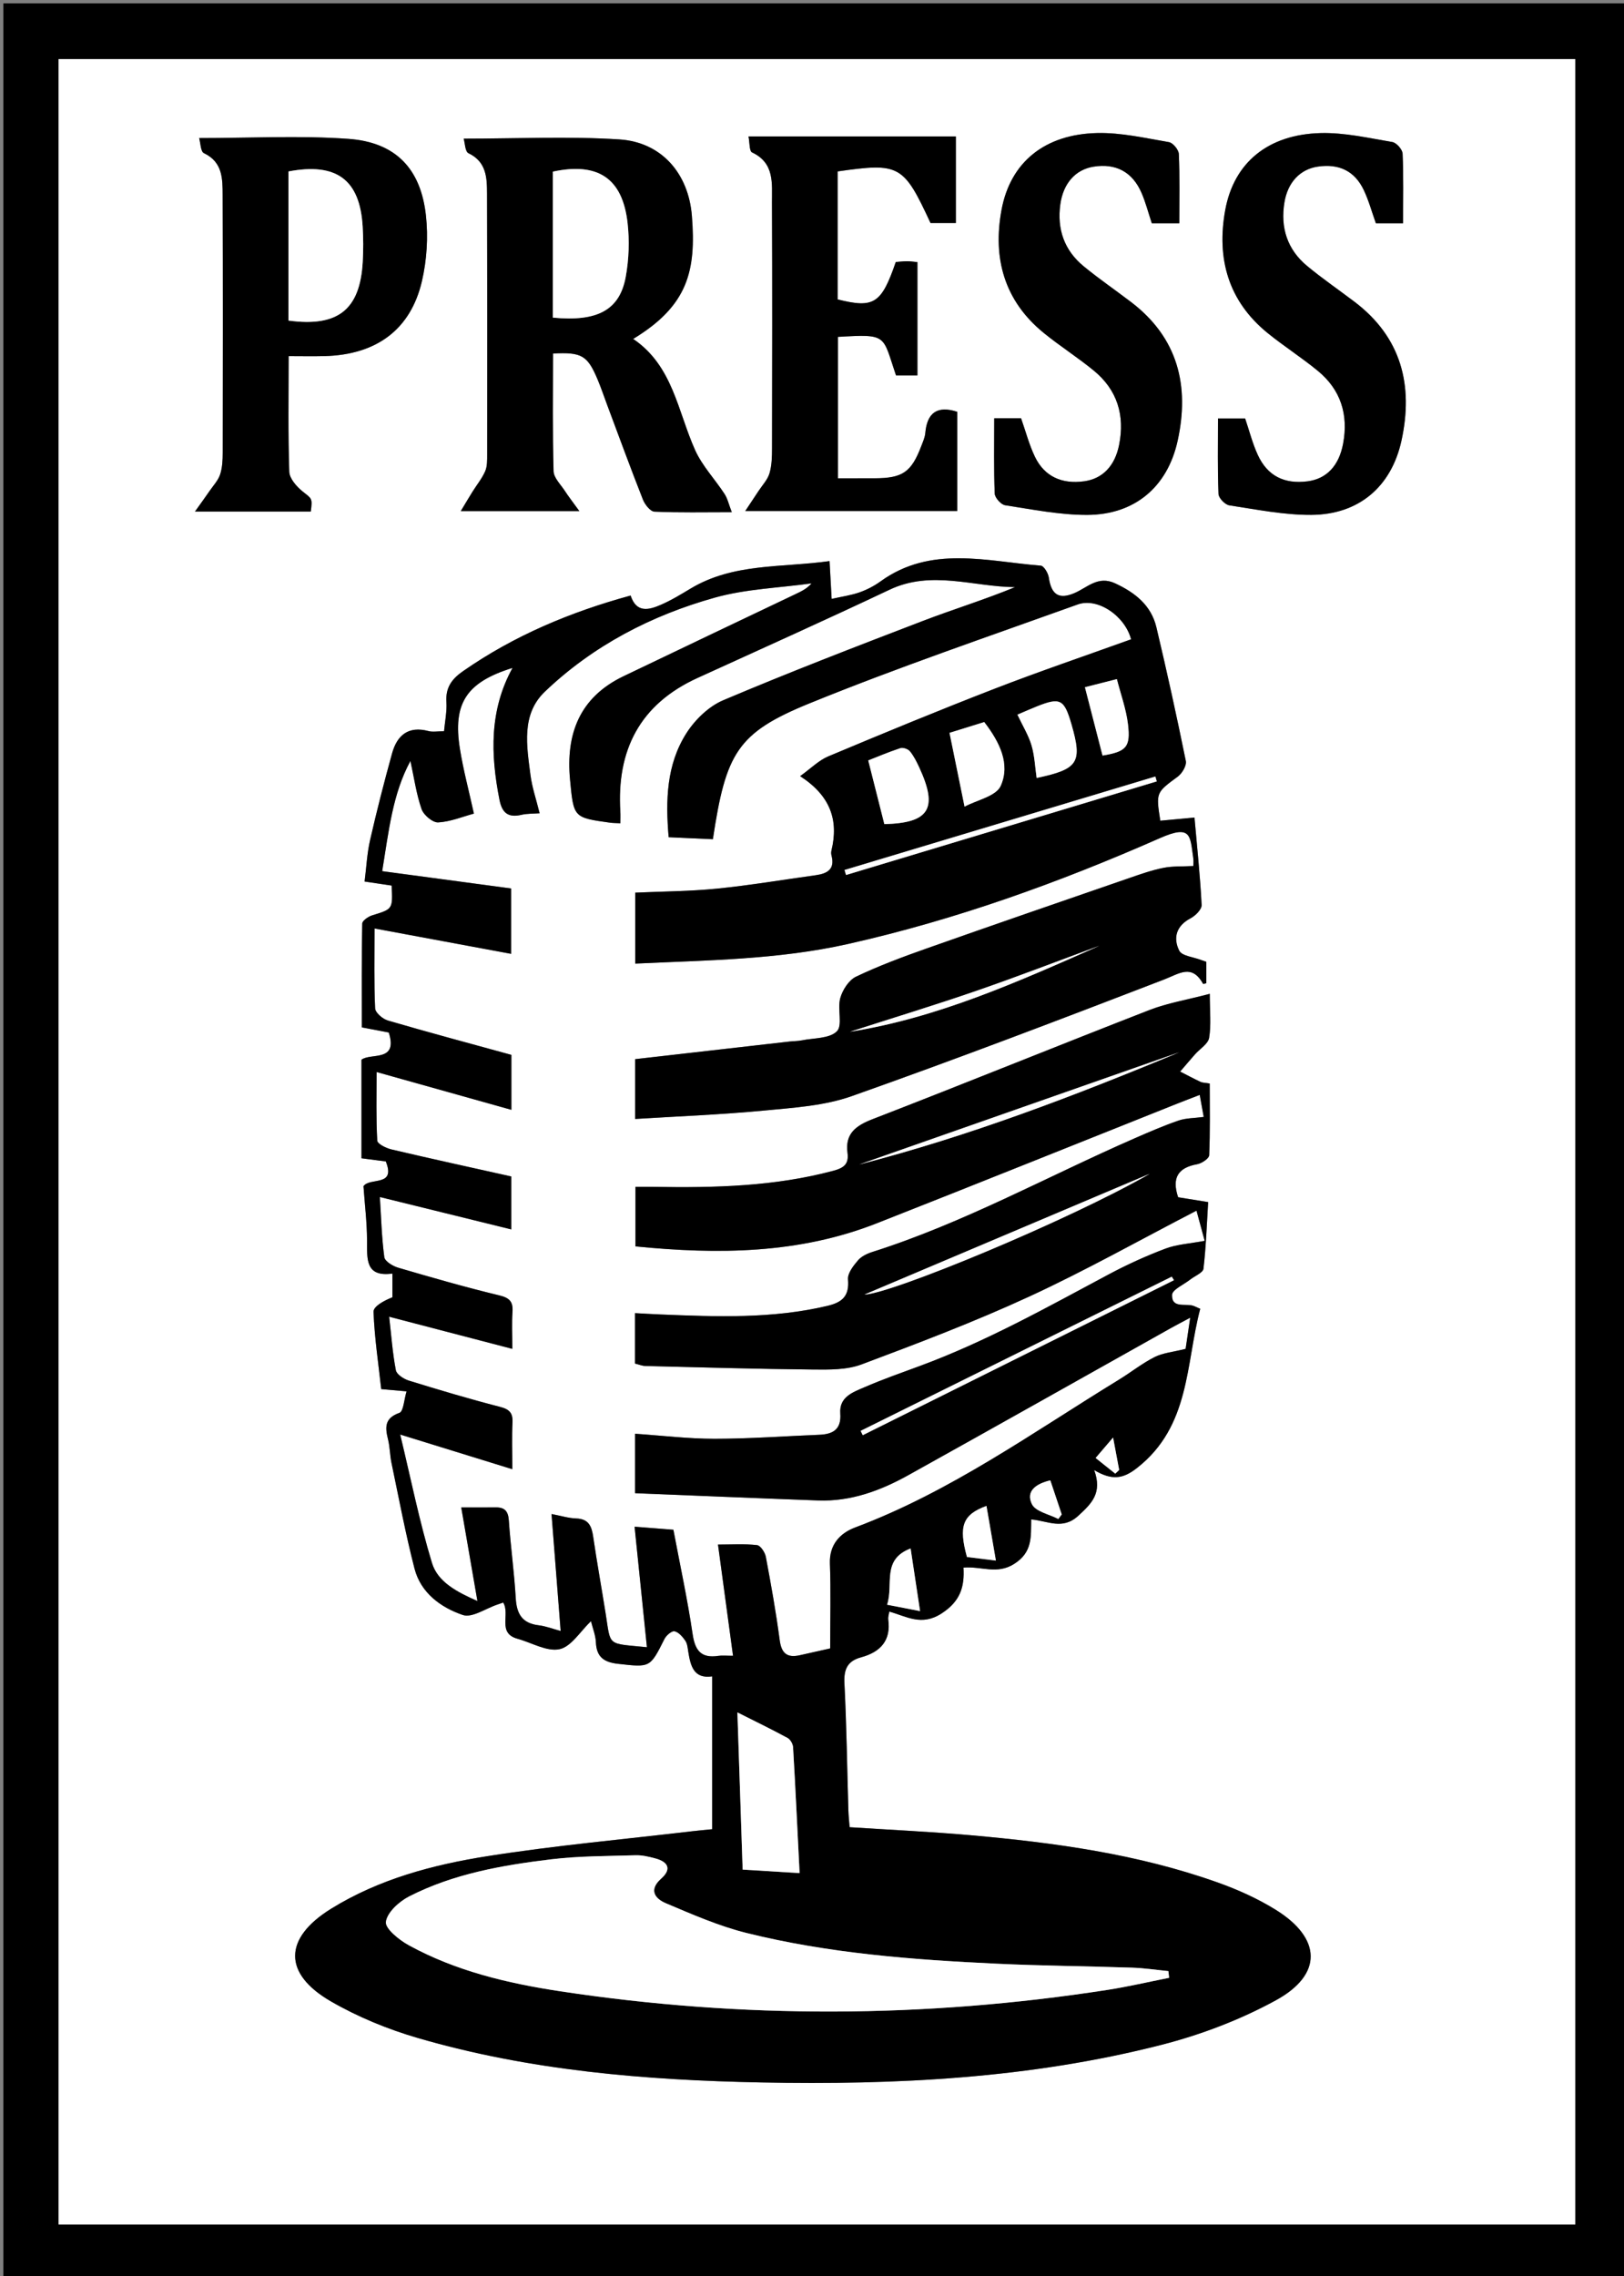 <?xml version="1.0" encoding="utf-8"?>
<!-- Generator: Adobe Illustrator 16.0.3, SVG Export Plug-In . SVG Version: 6.00 Build 0)  -->
<!DOCTYPE svg PUBLIC "-//W3C//DTD SVG 1.1//EN" "http://www.w3.org/Graphics/SVG/1.1/DTD/svg11.dtd">
<svg version="1.1" id="PRESS_final_xA0_Image_1_" xmlns="http://www.w3.org/2000/svg" xmlns:xlink="http://www.w3.org/1999/xlink"
	 x="0px" y="0px" width="479px" height="671px" viewBox="0 0 479 671" enable-background="new 0 0 479 671" xml:space="preserve">
<rect x="0" y="0" width="479" height="671" fill="#808080" stroke="none"/>
<g>
	<g>
		<path fill-rule="evenodd" clip-rule="evenodd" d="M480,672c-159.667,0-319.333,0-479,0C1,448.333,1,224.667,1,1
			c159.667,0,319.333,0,479,0C480,224.667,480,448.333,480,672z M464.629,655.778c0-213.128,0-425.821,0-638.36
			c-149.396,0-298.429,0-447.347,0c0,212.991,0,425.566,0,638.36C166.473,655.778,315.389,655.778,464.629,655.778z"/>
		<path fill-rule="evenodd" clip-rule="evenodd" fill="#FFFFFF" d="M464.629,655.778c-149.24,0-298.156,0-447.347,0
			c0-212.794,0-425.369,0-638.36c148.917,0,297.95,0,447.347,0C464.629,229.957,464.629,442.65,464.629,655.778z M140.816,472.002
			c-5.968-2.644-11.68-5.561-13.404-11.23c-3.723-12.252-6.238-24.871-9.374-37.865c11.759,3.634,22.103,6.831,33.068,10.219
			c0-5.427-0.156-9.584,0.053-13.723c0.145-2.874-0.893-3.938-3.722-4.664c-9.018-2.317-17.951-4.984-26.85-7.731
			c-1.5-0.463-3.595-1.817-3.832-3.062c-0.982-5.154-1.357-10.425-1.968-15.767c12.284,3.203,23.968,6.251,36.319,9.472
			c0-4.25-0.177-7.566,0.052-10.855c0.213-3.053-0.828-4.173-3.938-4.921c-10.009-2.408-19.916-5.263-29.799-8.158
			c-1.581-0.463-3.904-1.881-4.067-3.102c-0.777-5.79-0.926-11.664-1.312-17.726c13.302,3.275,25.863,6.368,38.773,9.547
			c0-5.771,0-10.857,0-15.605c-12.018-2.685-23.698-5.229-35.333-7.966c-1.583-0.372-4.155-1.635-4.208-2.599
			c-0.37-6.684-0.195-13.397-0.195-20.228c13.483,3.779,26.474,7.42,39.76,11.144c0-6.353,0-11.632,0-16.196
			c-12.446-3.421-24.483-6.638-36.438-10.133c-1.528-0.446-3.695-2.297-3.755-3.581c-0.354-7.613-0.175-15.253-0.175-23.553
			c14.162,2.63,27.134,5.039,40.287,7.481c0-6.867,0-13.096,0-19.272c-12.783-1.715-25.223-3.384-38.027-5.101
			c1.938-11.788,3.037-22.73,8.327-32.492c1.073,4.923,1.733,9.711,3.284,14.19c0.604,1.747,3.276,4.013,4.892,3.926
			c3.666-0.197,7.261-1.708,10.548-2.594c-1.479-6.732-3.122-12.843-4.123-19.058c-2.177-13.51,1.955-19.687,15.516-23.893
			c-6.858,12.436-6.495,25.51-3.853,38.873c0.776,3.928,2.609,5.345,6.504,4.433c1.662-0.389,3.433-0.307,5.341-0.453
			c-1.021-4.147-2.234-7.643-2.696-11.234c-1.108-8.614-2.793-17.908,4.248-24.627c14.204-13.554,31.381-22.48,50.153-27.723
			c9.177-2.563,18.986-2.865,28.509-4.191c-1.389,1.579-3.007,2.342-4.621,3.111c-16.963,8.088-33.943,16.141-50.883,24.277
			c-12.896,6.194-17.028,16.944-15.736,30.526c1.059,11.128,0.992,11.14,11.772,12.63c0.912,0.126,1.843,0.111,3.072,0.179
			c0-1.383,0.053-2.362-0.008-3.335c-1.143-18.19,5.73-31.738,22.739-39.496c18.913-8.627,37.881-17.139,56.669-26.028
			c12.376-5.856,24.638-0.854,37.006-0.754c-9.034,3.72-18.242,6.537-27.212,9.974c-19.717,7.554-39.43,15.144-58.866,23.375
			c-4.287,1.815-8.349,5.771-10.89,9.771c-5.838,9.193-6.138,19.711-5.198,30.607c4.623,0.209,8.861,0.401,13.042,0.591
			c3.836-25.39,7.131-31.357,28.526-40.069c26.008-10.591,52.646-19.646,79.089-29.146c5.912-2.124,13.951,3.425,15.733,10.277
			c-13.439,4.842-26.987,9.437-40.315,14.596c-16.438,6.362-32.734,13.097-48.99,19.913c-2.83,1.187-5.156,3.574-8.308,5.832
			c8.972,5.804,11.394,13.001,9.24,21.912c-0.113,0.472-0.111,1.023,0.014,1.491c1.082,4.061-1.254,5.332-4.647,5.801
			c-9.705,1.34-19.379,2.981-29.121,3.955c-8.032,0.803-16.142,0.823-24.12,1.186c0,7.173,0,13.767,0,20.919
			c21.219-1.001,42.137-1.16,62.736-5.782c31.79-7.132,62.266-18.113,92-31.206c9.33-4.108,8.901-0.716,9.848,5.844
			c0.138,0.956,0.019,1.949,0.019,2.374c-3.152,0.165-6.063-0.005-8.831,0.545c-3.404,0.677-6.726,1.852-10.021,2.989
			c-19.965,6.888-39.937,13.756-59.851,20.786c-7.04,2.485-14.07,5.106-20.797,8.311c-2.119,1.01-3.963,3.919-4.635,6.321
			c-0.893,3.188,0.773,8.039-1.008,9.79c-2.205,2.171-6.807,1.933-10.389,2.662c-1.135,0.23-2.321,0.199-3.479,0.331
			c-15.173,1.726-30.345,3.459-45.619,5.202c0,5.832,0,11.421,0,17.633c12.885-0.804,25.496-1.282,38.037-2.48
			c8.694-0.83,17.742-1.386,25.857-4.255c30.876-10.918,61.492-22.584,92.058-34.356c4.561-1.757,8.235-4.697,11.549,1.244
			c0.049,0.087,0.575-0.093,0.967-0.164c0-2.106,0-4.211,0-6.321c-0.674-0.232-1.138-0.375-1.589-0.551
			c-2.215-0.867-5.61-1.151-6.402-2.735c-1.846-3.689-0.938-7.303,3.339-9.536c1.436-0.75,3.329-2.641,3.264-3.922
			c-0.431-8.546-1.336-17.067-2.104-25.783c-3.987,0.368-7.054,0.652-10.083,0.932c-1.314-8.382-1.235-8.274,5.162-13.01
			c1.279-0.946,2.642-3.248,2.366-4.601c-2.679-13.176-5.564-26.315-8.675-39.396c-1.545-6.493-6.248-10.221-12.187-12.978
			c-5.043-2.342-8.186,1.251-11.963,2.868c-4.563,1.955-6.839,0.565-7.592-4.587c-0.19-1.298-1.451-3.416-2.353-3.487
			c-16.022-1.271-32.438-6.097-47.307,4.657c-1.869,1.352-4.011,2.457-6.187,3.219c-2.495,0.874-5.17,1.238-8.202,1.922
			c-0.229-4.172-0.4-7.264-0.613-11.146c-14.15,1.979-28.371,0.527-40.991,8.105c-2.852,1.713-5.721,3.463-8.762,4.78
			c-3.518,1.524-7.213,2.519-8.925-2.729c-17.775,4.857-34.411,11.823-49.493,22.338c-3.29,2.294-5.11,4.832-4.844,9.015
			c0.183,2.879-0.439,5.808-0.696,8.651c-1.953,0-3.349,0.281-4.581-0.048c-5.964-1.59-9.276,1.25-10.75,6.584
			c-2.344,8.477-4.532,17.002-6.486,25.575c-0.901,3.953-1.092,8.068-1.616,12.197c3.175,0.472,5.602,0.833,7.974,1.187
			c0.355,6.998,0.332,6.921-5.719,8.779c-1.165,0.357-2.931,1.573-2.948,2.423c-0.206,10.103-0.133,20.21-0.133,30.604
			c2.397,0.456,5.283,1.007,7.962,1.518c2.795,8.818-5.255,5.923-8.051,8.014c0,9.87,0,19.447,0,29.061
			c2.937,0.381,5.195,0.675,7.172,0.932c3.042,7.592-4.682,4.593-6.587,7.297c0.378,5.334,1.024,10.637,1.055,15.944
			c0.032,5.431-0.615,10.919,7.482,9.819c0,2.761,0,4.877,0,6.992c-2.535,0.993-5.631,2.699-5.572,4.288
			c0.285,7.586,1.425,15.141,2.27,22.78c2.422,0.215,4.369,0.387,7.475,0.662c-0.75,2.44-0.892,5.905-2.111,6.339
			c-4.443,1.577-4.227,4.301-3.349,7.846c0.557,2.247,0.536,4.632,1.013,6.905c2.182,10.406,4.135,20.875,6.792,31.16
			c1.855,7.182,7.769,11.476,14.245,13.677c2.736,0.93,6.763-1.933,10.202-3.074c0.599-0.198,1.192-0.41,1.708-0.588
			c2.139,3.442-1.844,9,4.23,10.674c4.171,1.148,8.655,3.866,12.399,3.068c3.444-0.734,6.086-5.229,9.266-8.243
			c0.512,2.093,1.364,4.145,1.453,6.229c0.186,4.359,2.401,5.875,6.535,6.335c9.484,1.057,9.413,1.2,13.683-7.322
			c0.529-1.056,2.144-2.447,2.959-2.276c1.224,0.257,2.394,1.617,3.191,2.779c0.616,0.899,0.703,2.203,0.89,3.349
			c0.672,4.134,1.621,7.963,7.043,7.168c0,15.131,0,29.905,0,45.058c-2.262,0.228-4.055,0.382-5.84,0.593
			c-20.159,2.384-40.408,4.195-60.445,7.35c-16.109,2.536-31.983,6.76-46.103,15.493c-14.044,8.687-14.277,19.111-0.063,27.326
			c7.976,4.61,16.779,8.215,25.64,10.794c33.032,9.617,67.06,12.43,101.274,13.101c39.752,0.779,79.352-1.188,118.049-11.089
			c11.637-2.978,23.234-7.383,33.752-13.139c13.88-7.596,13.487-18.282-0.065-26.682c-5.326-3.301-11.19-5.938-17.106-8.045
			c-23.553-8.387-48.129-11.742-72.882-13.928c-11.752-1.038-23.548-1.576-35.68-2.364c-0.129-1.688-0.319-3.316-0.367-4.948
			c-0.37-12.493-0.533-24.996-1.163-37.477c-0.209-4.148,0.879-6.574,4.952-7.677c5.632-1.525,8.843-4.906,7.968-11.167
			c-0.088-0.628,0.162-1.304,0.305-2.298c5.122,1.418,9.521,4.392,15.459,0.531c5.532-3.596,6.767-7.865,6.432-13.494
			c5.339-0.47,9.869,2.156,15.001-1.125c5.407-3.456,4.867-7.987,4.972-13.084c4.888,0.425,9.243,3.199,13.874-1.06
			c3.935-3.618,7.17-6.693,4.708-13.479c5.295,3.122,8.521,2.581,12.617-0.62c15.748-12.31,14.342-30.641,18.655-46.934
			c-1.221-0.539-1.516-0.676-1.815-0.801c-2.327-0.97-6.623,0.905-6.493-3.296c0.049-1.565,3.475-3.033,5.37-4.533
			c1.347-1.064,3.751-1.986,3.892-3.184c0.768-6.521,0.98-13.109,1.382-19.641c-3.542-0.571-6.291-1.015-8.852-1.427
			c-1.924-5.715-0.039-8.721,5.601-9.736c1.354-0.244,3.513-1.68,3.554-2.643c0.305-7.064,0.164-14.147,0.164-21.155
			c-1.422-0.238-2.139-0.21-2.713-0.481c-2.029-0.957-4.011-2.018-6.011-3.038c1.461-1.696,2.905-3.405,4.386-5.084
			c1.431-1.622,3.851-3.053,4.153-4.852c0.645-3.824,0.197-7.833,0.197-12.985c-6.852,1.802-12.533,2.73-17.782,4.771
			c-27.265,10.606-54.372,21.62-81.657,32.174c-4.997,1.933-8.163,4.284-7.411,9.944c0.447,3.365-1.143,4.463-4.208,5.282
			c-17.271,4.617-34.883,5.033-52.575,4.748c-1.922-0.031-3.845-0.004-5.758-0.004c0,6.195,0,11.754,0,17.544
			c24.411,2.425,48.229,2.21,71.147-6.803c29.563-11.626,59.031-23.488,88.543-35.244c2.097-0.835,4.209-1.634,6.736-2.612
			c0.494,2.725,0.894,4.93,1.177,6.49c-2.832,0.38-5.274,0.331-7.442,1.078c-4.397,1.514-8.684,3.374-12.951,5.238
			c-25.744,11.247-50.421,24.959-77.346,33.494c-1.547,0.491-3.247,1.306-4.256,2.495c-1.353,1.595-3.072,3.786-2.92,5.575
			c0.412,4.837-1.564,6.752-6.039,7.813c-16.282,3.864-32.75,3.213-49.239,2.546c-2.435-0.099-4.867-0.253-7.544-0.395
			c0,5.252,0,10.009,0,14.868c1.153,0.279,2.106,0.69,3.069,0.715c16.48,0.403,32.961,0.887,49.445,1.047
			c4.783,0.046,9.944,0.12,14.298-1.511c16.658-6.242,33.336-12.569,49.477-20.014c16.598-7.655,32.576-16.651,49.318-25.315
			c0.937,3.455,1.771,6.533,2.412,8.898c-4.406,0.83-8.19,1.022-11.566,2.296c-5.743,2.167-11.379,4.734-16.797,7.628
			c-18.197,9.718-36.205,19.802-55.64,26.965c-5.462,2.014-10.969,3.94-16.306,6.253c-3.4,1.474-7.531,2.837-7.165,7.755
			c0.349,4.678-2.138,6.113-6.177,6.276c-10.304,0.417-20.606,1.176-30.909,1.182c-7.749,0.005-15.499-0.945-23.443-1.483
			c0,5.613,0,10.874,0,17.525c18.119,0.725,36.052,1.487,53.989,2.143c9.623,0.353,18.357-2.872,26.578-7.441
			c25.897-14.396,51.709-28.945,77.557-43.429c1.562-0.875,3.155-1.691,5.614-3.006c-0.599,4.05-1.063,7.191-1.356,9.182
			c-3.774,0.949-6.714,1.187-9.15,2.419c-3.693,1.867-6.986,4.508-10.536,6.68c-25.353,15.518-49.595,32.988-77.759,43.546
			c-4.361,1.634-7.682,4.955-7.471,10.643c0.301,8.074,0.076,16.168,0.076,25.026c-2.256,0.506-5.616,1.271-8.979,2.013
			c-3.671,0.811-5.383-0.505-5.901-4.418c-1.093-8.247-2.559-16.449-4.102-24.626c-0.248-1.313-1.584-3.315-2.594-3.428
			c-3.701-0.414-7.476-0.164-11.51-0.164c1.499,11.089,2.955,21.857,4.434,32.791c-2.016,0-3.195-0.146-4.326,0.024
			c-5.036,0.757-6.871-1.502-7.594-6.424c-1.496-10.178-3.688-20.254-5.668-30.759c-3.862-0.303-7.525-0.589-11.447-0.896
			c1.267,12.368,2.448,23.904,3.638,35.529c-11.891-1.196-10.616-0.092-12.161-9.85c-1.197-7.563-2.576-15.099-3.679-22.674
			c-0.455-3.126-1.312-5.314-5.022-5.434c-2.224-0.071-4.427-0.771-7.271-1.309c0.926,11.867,1.8,23.058,2.691,34.478
			c-2.326-0.619-4.373-1.424-6.486-1.676c-4.857-0.578-6.495-3.353-6.762-7.988c-0.44-7.645-1.52-15.25-2.037-22.892
			c-0.187-2.77-1.207-3.912-3.876-3.877c-3.298,0.043-6.597,0.01-10.163,0.01C137.606,453.447,139.158,462.421,140.816,472.002z
			 M163.121,104.222c8.451-0.443,10.138,0.547,13.126,7.618c1.035,2.447,1.874,4.976,2.807,7.466
			c3.498,9.339,6.92,18.708,10.578,27.983c0.574,1.454,2.177,3.491,3.382,3.546c7.271,0.332,14.564,0.165,22.825,0.165
			c-0.888-2.3-1.244-4.007-2.129-5.368c-2.835-4.356-6.582-8.264-8.681-12.928c-5.159-11.467-6.551-24.864-18.277-32.786
			c16.188-9.807,18.598-20.097,17.32-36.27c-0.986-12.484-8.921-21.742-21.385-22.546c-15.051-0.971-30.212-0.229-45.927-0.229
			c0.386,1.288,0.408,3.815,1.406,4.291c5.312,2.528,5.47,7.202,5.483,11.893c0.074,25.652,0.06,51.306,0.037,76.959
			c-0.001,1.654,0.042,3.471-0.593,4.924c-0.939,2.147-2.486,4.026-3.744,6.04c-1.038,1.661-2.03,3.351-3.441,5.688
			c12.053,0,22.603,0,34.965,0c-1.962-2.715-3.198-4.291-4.285-5.964c-1.226-1.886-3.259-3.833-3.314-5.798
			C162.959,127.46,163.121,116.002,163.121,104.222z M247.164,141c0-14.305,0-28.008,0-41.682
			c14.747-0.861,13.051-0.591,17.109,11.349c2.08,0,4.149,0,6.325,0c0-11.285,0-22.217,0-33.391
			c-1.176-0.104-2.132-0.261-3.089-0.256c-1.131,0.006-2.261,0.15-3.299,0.229c-4.242,12.314-6.443,13.703-17.154,11.022
			c0-12.6,0-25.19,0-37.735c18.303-2.601,19.424-1.97,27.408,15.223c2.438,0,4.874,0,7.467,0c0-8.637,0-17.01,0-25.539
			c-20.45,0-40.551,0-61.163,0c0.368,1.826,0.217,4.324,1.053,4.717c6.692,3.14,5.848,9.177,5.874,14.706
			c0.112,24.156,0.066,48.314,0.018,72.472c-0.005,2.484-0.052,5.075-0.748,7.418c-0.567,1.909-2.128,3.526-3.264,5.262
			c-1.125,1.72-2.271,3.426-3.889,5.861c21.749,0,41.809,0,62.521,0c0-10.064,0-19.771,0-29.259
			c-5.878-1.904-8.902,0.292-9.416,6.271c-0.11,1.292-0.698,2.562-1.17,3.802c-2.936,7.732-5.506,9.506-13.741,9.529
			C254.525,141.008,251.045,141,247.164,141z M85.14,104.995c3.703,0,7.156,0.076,10.605-0.013
			c15.256-0.394,25.392-7.793,28.71-22.129c1.437-6.204,1.865-12.948,1.177-19.276c-1.506-13.866-8.941-21.652-22.912-22.645
			c-14.377-1.022-28.883-0.228-43.982-0.228c0.415,1.438,0.418,3.976,1.403,4.443c5.553,2.634,5.507,7.556,5.523,12.375
			c0.081,25.315,0.064,50.632,0.022,75.947c-0.003,2.149-0.102,4.407-0.766,6.413c-0.584,1.763-2.002,3.257-3.093,4.842
			c-1.176,1.71-2.4,3.388-4.321,6.089c12.634,0,23.409,0,34.16,0c0.529-4.037,0.297-3.749-2.412-5.928
			c-1.779-1.432-3.866-3.806-3.934-5.82C84.944,127.806,85.14,116.526,85.14,104.995z M347.838,65.82
			c0-7.137,0.153-13.78-0.137-20.404c-0.055-1.255-1.724-3.304-2.9-3.505c-7.019-1.199-14.132-2.852-21.176-2.692
			c-15.496,0.352-25.604,8.613-28.212,22.606c-2.659,14.267,0.784,26.836,12.422,36.315c4.769,3.885,9.998,7.204,14.757,11.1
			c6.948,5.69,9.237,13.177,7.488,21.931c-1.239,6.207-4.867,9.966-10.29,10.717c-6.609,0.916-11.736-1.416-14.531-7.217
			c-1.706-3.539-2.702-7.42-4.091-11.354c-2.361,0-4.924,0-7.918,0c0,7.606-0.146,14.911,0.143,22.198
			c0.049,1.229,1.847,3.248,3.063,3.436c8.033,1.233,16.132,2.872,24.204,2.851c13.943-0.036,23.661-8.164,26.675-21.796
			c3.59-16.236,0.116-30.427-13.733-40.962c-4.636-3.526-9.45-6.83-13.95-10.52c-5.733-4.698-7.922-10.948-6.91-18.271
			c0.859-6.213,4.487-10.266,9.801-11.115c6.533-1.044,11.423,1.496,14.126,7.664c1.247,2.847,2.018,5.901,3.057,9.02
			C342.245,65.82,344.704,65.82,347.838,65.82z M413.837,65.816c0-7.245,0.156-13.896-0.142-20.527
			c-0.056-1.227-1.808-3.212-3.017-3.415c-7.021-1.18-14.14-2.829-21.18-2.644c-15.502,0.408-25.572,8.711-28.121,22.718
			c-2.598,14.274,0.888,26.83,12.554,36.276c4.78,3.87,10.003,7.198,14.754,11.103c6.774,5.566,9.071,12.902,7.462,21.479
			c-1.224,6.525-4.881,10.371-10.485,11.093c-6.85,0.882-11.827-1.581-14.68-7.789c-1.57-3.416-2.498-7.128-3.728-10.741
			c-2.553,0-5.104,0-8.004,0c0,7.669-0.148,14.98,0.148,22.273c0.049,1.198,1.931,3.147,3.18,3.337
			c8.036,1.218,16.137,2.863,24.207,2.815c13.931-0.084,23.602-8.248,26.583-21.911c3.546-16.25,0.002-30.422-13.866-40.922
			c-4.644-3.516-9.461-6.819-13.943-10.528c-5.877-4.863-7.954-11.306-6.712-18.799c0.975-5.882,4.622-9.739,9.82-10.512
			c6.261-0.93,10.898,1.276,13.578,6.916c1.471,3.094,2.376,6.456,3.565,9.778C408.344,65.816,410.792,65.816,413.837,65.816z"/>
		<path fill-rule="evenodd" clip-rule="evenodd" d="M140.816,472.002c-1.658-9.581-3.21-18.555-4.775-27.599
			c3.566,0,6.865,0.033,10.163-0.01c2.669-0.035,3.689,1.107,3.876,3.877c0.518,7.642,1.597,15.247,2.037,22.892
			c0.267,4.636,1.905,7.41,6.762,7.988c2.113,0.252,4.161,1.057,6.486,1.676c-0.892-11.42-1.765-22.61-2.691-34.478
			c2.844,0.537,5.048,1.237,7.271,1.309c3.71,0.119,4.567,2.308,5.022,5.434c1.103,7.575,2.482,15.11,3.679,22.674
			c1.544,9.758,0.27,8.653,12.161,9.85c-1.19-11.625-2.372-23.161-3.638-35.529c3.921,0.307,7.585,0.593,11.447,0.896
			c1.979,10.505,4.172,20.581,5.668,30.759c0.723,4.922,2.558,7.181,7.594,6.424c1.131-0.17,2.31-0.024,4.326-0.024
			c-1.479-10.934-2.935-21.702-4.434-32.791c4.034,0,7.81-0.25,11.51,0.164c1.009,0.112,2.346,2.115,2.594,3.428
			c1.543,8.177,3.009,16.379,4.102,24.626c0.518,3.913,2.23,5.229,5.901,4.418c3.364-0.742,6.724-1.507,8.979-2.013
			c0-8.858,0.225-16.952-0.076-25.026c-0.211-5.688,3.109-9.009,7.471-10.643c28.164-10.558,52.406-28.028,77.759-43.546
			c3.55-2.172,6.843-4.813,10.536-6.68c2.437-1.232,5.376-1.47,9.15-2.419c0.294-1.99,0.758-5.132,1.356-9.182
			c-2.459,1.314-4.053,2.131-5.614,3.006c-25.848,14.483-51.659,29.033-77.557,43.429c-8.221,4.569-16.955,7.794-26.578,7.441
			c-17.937-0.655-35.87-1.418-53.989-2.143c0-6.651,0-11.912,0-17.525c7.944,0.538,15.694,1.488,23.443,1.483
			c10.303-0.006,20.605-0.765,30.909-1.182c4.039-0.163,6.525-1.599,6.177-6.276c-0.366-4.918,3.765-6.281,7.165-7.755
			c5.337-2.313,10.844-4.239,16.306-6.253c19.435-7.163,37.442-17.247,55.64-26.965c5.418-2.894,11.054-5.461,16.797-7.628
			c3.376-1.273,7.16-1.466,11.566-2.296c-0.642-2.365-1.476-5.443-2.412-8.898c-16.742,8.664-32.721,17.66-49.318,25.315
			c-16.141,7.444-32.818,13.771-49.477,20.014c-4.354,1.631-9.516,1.557-14.298,1.511c-16.484-0.16-32.964-0.644-49.445-1.047
			c-0.963-0.024-1.916-0.436-3.069-0.715c0-4.859,0-9.616,0-14.868c2.677,0.142,5.109,0.296,7.544,0.395
			c16.489,0.667,32.957,1.318,49.239-2.546c4.475-1.062,6.451-2.977,6.039-7.813c-0.152-1.789,1.567-3.98,2.92-5.575
			c1.009-1.189,2.709-2.004,4.256-2.495c26.925-8.535,51.602-22.247,77.346-33.494c4.268-1.864,8.554-3.725,12.951-5.238
			c2.168-0.747,4.61-0.698,7.442-1.078c-0.283-1.561-0.683-3.766-1.177-6.49c-2.527,0.979-4.64,1.777-6.736,2.612
			c-29.512,11.756-58.98,23.618-88.543,35.244c-22.917,9.013-46.736,9.228-71.147,6.803c0-5.79,0-11.349,0-17.544
			c1.913,0,3.836-0.027,5.758,0.004c17.692,0.285,35.305-0.131,52.575-4.748c3.065-0.819,4.655-1.917,4.208-5.282
			c-0.752-5.66,2.414-8.012,7.411-9.944c27.285-10.554,54.393-21.567,81.657-32.174c5.249-2.041,10.931-2.97,17.782-4.771
			c0,5.152,0.447,9.161-0.197,12.985c-0.303,1.799-2.723,3.229-4.153,4.852c-1.48,1.679-2.925,3.388-4.386,5.084
			c2,1.021,3.981,2.081,6.011,3.038c0.574,0.271,1.291,0.243,2.713,0.481c0,7.008,0.141,14.091-0.164,21.155
			c-0.041,0.963-2.2,2.398-3.554,2.643c-5.64,1.016-7.524,4.021-5.601,9.736c2.561,0.412,5.31,0.855,8.852,1.427
			c-0.401,6.531-0.614,13.119-1.382,19.641c-0.141,1.197-2.545,2.119-3.892,3.184c-1.896,1.5-5.321,2.968-5.37,4.533
			c-0.13,4.201,4.166,2.326,6.493,3.296c0.3,0.125,0.595,0.262,1.815,0.801c-4.313,16.293-2.907,34.624-18.655,46.934
			c-4.096,3.201-7.322,3.742-12.617,0.62c2.462,6.785-0.773,9.86-4.708,13.479c-4.631,4.259-8.986,1.484-13.874,1.06
			c-0.104,5.097,0.436,9.628-4.972,13.084c-5.132,3.281-9.662,0.655-15.001,1.125c0.335,5.629-0.899,9.898-6.432,13.494
			c-5.938,3.86-10.337,0.887-15.459-0.531c-0.143,0.994-0.393,1.67-0.305,2.298c0.875,6.261-2.336,9.642-7.968,11.167
			c-4.073,1.103-5.161,3.528-4.952,7.677c0.63,12.48,0.793,24.983,1.163,37.477c0.048,1.632,0.238,3.26,0.367,4.948
			c12.132,0.788,23.928,1.326,35.68,2.364c24.753,2.186,49.329,5.541,72.882,13.928c5.916,2.106,11.78,4.744,17.106,8.045
			c13.553,8.399,13.945,19.086,0.065,26.682c-10.518,5.756-22.115,10.161-33.752,13.139c-38.697,9.901-78.297,11.868-118.049,11.089
			c-34.215-0.671-68.242-3.483-101.274-13.101c-8.861-2.579-17.664-6.184-25.64-10.794c-14.213-8.215-13.98-18.64,0.063-27.326
			c14.12-8.733,29.993-12.957,46.103-15.493c20.037-3.154,40.286-4.966,60.445-7.35c1.786-0.211,3.578-0.365,5.84-0.593
			c0-15.152,0-29.927,0-45.058c-5.422,0.795-6.371-3.034-7.043-7.168c-0.187-1.146-0.273-2.449-0.89-3.349
			c-0.797-1.162-1.967-2.522-3.191-2.779c-0.815-0.171-2.43,1.221-2.959,2.276c-4.271,8.522-4.199,8.379-13.683,7.322
			c-4.133-0.46-6.349-1.976-6.535-6.335c-0.089-2.085-0.94-4.137-1.453-6.229c-3.18,3.014-5.822,7.509-9.266,8.243
			c-3.744,0.798-8.228-1.92-12.399-3.068c-6.075-1.674-2.092-7.231-4.23-10.674c-0.516,0.178-1.109,0.39-1.708,0.588
			c-3.439,1.142-7.466,4.004-10.202,3.074c-6.476-2.201-12.39-6.495-14.245-13.677c-2.657-10.285-4.61-20.754-6.792-31.16
			c-0.477-2.273-0.456-4.658-1.013-6.905c-0.878-3.545-1.095-6.269,3.349-7.846c1.219-0.434,1.362-3.898,2.111-6.339
			c-3.106-0.275-5.053-0.447-7.475-0.662c-0.845-7.64-1.985-15.194-2.27-22.78c-0.06-1.589,3.037-3.295,5.572-4.288
			c0-2.115,0-4.231,0-6.992c-8.097,1.1-7.451-4.389-7.482-9.819c-0.031-5.308-0.677-10.61-1.055-15.944
			c1.905-2.704,9.629,0.295,6.587-7.297c-1.977-0.257-4.235-0.551-7.172-0.932c0-9.613,0-19.19,0-29.061
			c2.796-2.091,10.847,0.805,8.051-8.014c-2.679-0.511-5.565-1.062-7.962-1.518c0-10.395-0.073-20.502,0.133-30.604
			c0.017-0.85,1.783-2.065,2.948-2.423c6.051-1.858,6.075-1.781,5.719-8.779c-2.372-0.354-4.799-0.715-7.974-1.187
			c0.524-4.129,0.715-8.244,1.616-12.197c1.954-8.573,4.143-17.099,6.486-25.575c1.475-5.334,4.786-8.174,10.75-6.584
			c1.232,0.329,2.628,0.048,4.581,0.048c0.257-2.844,0.879-5.772,0.696-8.651c-0.266-4.183,1.554-6.721,4.844-9.015
			c15.083-10.515,31.718-17.48,49.493-22.338c1.712,5.248,5.408,4.254,8.925,2.729c3.041-1.317,5.91-3.067,8.762-4.78
			c12.621-7.578,26.841-6.126,40.991-8.105c0.213,3.883,0.384,6.975,0.613,11.146c3.032-0.684,5.707-1.048,8.202-1.922
			c2.176-0.762,4.317-1.867,6.187-3.219c14.869-10.754,31.284-5.929,47.307-4.657c0.901,0.071,2.162,2.189,2.353,3.487
			c0.753,5.152,3.028,6.542,7.592,4.587c3.777-1.617,6.92-5.21,11.963-2.868c5.938,2.757,10.642,6.484,12.187,12.978
			c3.11,13.081,5.996,26.221,8.675,39.396c0.275,1.353-1.087,3.654-2.366,4.601c-6.397,4.735-6.477,4.628-5.162,13.01
			c3.029-0.279,6.096-0.563,10.083-0.932c0.768,8.716,1.673,17.237,2.104,25.783c0.065,1.281-1.828,3.172-3.264,3.922
			c-4.276,2.233-5.185,5.847-3.339,9.536c0.792,1.584,4.188,1.868,6.402,2.735c0.451,0.176,0.915,0.318,1.589,0.551
			c0,2.11,0,4.215,0,6.321c-0.392,0.071-0.918,0.251-0.967,0.164c-3.313-5.941-6.988-3.001-11.549-1.244
			c-30.565,11.772-61.182,23.438-92.058,34.356c-8.115,2.869-17.163,3.425-25.857,4.255c-12.542,1.198-25.152,1.677-38.037,2.48
			c0-6.212,0-11.801,0-17.633c15.273-1.743,30.445-3.477,45.619-5.202c1.158-0.132,2.344-0.101,3.479-0.331
			c3.582-0.729,8.184-0.491,10.389-2.662c1.781-1.751,0.115-6.603,1.008-9.79c0.672-2.402,2.516-5.312,4.635-6.321
			c6.727-3.204,13.757-5.825,20.797-8.311c19.914-7.03,39.886-13.898,59.851-20.786c3.295-1.138,6.616-2.313,10.021-2.989
			c2.768-0.55,5.679-0.38,8.831-0.545c0-0.425,0.119-1.418-0.019-2.374c-0.946-6.56-0.518-9.952-9.848-5.844
			c-29.734,13.093-60.21,24.074-92,31.206c-20.6,4.622-41.518,4.781-62.736,5.782c0-7.152,0-13.746,0-20.919
			c7.978-0.362,16.088-0.383,24.12-1.186c9.742-0.974,19.416-2.615,29.121-3.955c3.394-0.469,5.729-1.74,4.647-5.801
			c-0.125-0.468-0.127-1.02-0.014-1.491c2.154-8.911-0.268-16.108-9.24-21.912c3.152-2.258,5.478-4.646,8.308-5.832
			c16.256-6.816,32.552-13.551,48.99-19.913c13.328-5.159,26.876-9.754,40.315-14.596c-1.782-6.853-9.821-12.401-15.733-10.277
			c-26.443,9.501-53.081,18.556-79.089,29.146c-21.396,8.712-24.69,14.68-28.526,40.069c-4.181-0.189-8.419-0.382-13.042-0.591
			c-0.94-10.896-0.64-21.414,5.198-30.607c2.541-4.001,6.603-7.956,10.89-9.771c19.436-8.231,39.149-15.821,58.866-23.375
			c8.97-3.437,18.178-6.254,27.212-9.974c-12.368-0.101-24.63-5.103-37.006,0.754c-18.788,8.89-37.756,17.401-56.669,26.028
			c-17.009,7.758-23.882,21.306-22.739,39.496c0.061,0.973,0.008,1.952,0.008,3.335c-1.229-0.067-2.16-0.053-3.072-0.179
			c-10.78-1.49-10.713-1.502-11.772-12.63c-1.292-13.582,2.84-24.332,15.736-30.526c16.939-8.137,33.919-16.189,50.883-24.277
			c1.614-0.77,3.232-1.532,4.621-3.111c-9.523,1.326-19.332,1.629-28.509,4.191c-18.772,5.242-35.95,14.169-50.153,27.723
			c-7.041,6.719-5.356,16.013-4.248,24.627c0.462,3.592,1.675,7.087,2.696,11.234c-1.909,0.146-3.68,0.064-5.341,0.453
			c-3.895,0.912-5.728-0.505-6.504-4.433c-2.642-13.363-3.005-26.438,3.853-38.873c-13.562,4.206-17.693,10.383-15.516,23.893
			c1.001,6.215,2.645,12.325,4.123,19.058c-3.287,0.886-6.882,2.396-10.548,2.594c-1.616,0.087-4.288-2.179-4.892-3.926
			c-1.55-4.479-2.211-9.268-3.284-14.19c-5.29,9.762-6.389,20.704-8.327,32.492c12.804,1.717,25.245,3.386,38.027,5.101
			c0,6.177,0,12.405,0,19.272c-13.153-2.442-26.125-4.852-40.287-7.481c0,8.3-0.18,15.939,0.175,23.553
			c0.06,1.284,2.228,3.135,3.755,3.581c11.955,3.495,23.992,6.712,36.438,10.133c0,4.564,0,9.844,0,16.196
			c-13.287-3.724-26.277-7.364-39.76-11.144c0,6.83-0.175,13.544,0.195,20.228c0.054,0.964,2.625,2.227,4.208,2.599
			c11.635,2.736,23.315,5.281,35.333,7.966c0,4.748,0,9.835,0,15.605c-12.91-3.179-25.472-6.271-38.773-9.547
			c0.386,6.062,0.535,11.936,1.312,17.726c0.164,1.221,2.486,2.639,4.067,3.102c9.883,2.896,19.79,5.75,29.799,8.158
			c3.11,0.748,4.151,1.868,3.938,4.921c-0.229,3.289-0.052,6.605-0.052,10.855c-12.352-3.221-24.036-6.269-36.319-9.472
			c0.611,5.342,0.986,10.612,1.968,15.767c0.237,1.244,2.332,2.599,3.832,3.062c8.899,2.747,17.832,5.414,26.85,7.731
			c2.829,0.727,3.867,1.79,3.722,4.664c-0.209,4.139-0.053,8.296-0.053,13.723c-10.965-3.388-21.309-6.585-33.068-10.219
			c3.136,12.994,5.651,25.613,9.374,37.865C129.136,466.441,134.848,469.358,140.816,472.002z M344.832,583.073
			c-0.071-0.659-0.144-1.318-0.215-1.978c-3.585-0.349-7.163-0.892-10.756-1.012c-13.323-0.449-26.661-0.54-39.975-1.168
			c-24.807-1.169-49.581-3.05-73.759-9.071c-8.147-2.029-15.982-5.476-23.755-8.759c-3.14-1.326-5.158-3.887-1.347-7.272
			c3.18-2.824,1.984-4.936-1.71-5.927c-1.912-0.514-3.929-0.997-5.881-0.938c-8.314,0.249-16.683,0.204-24.919,1.199
			c-14.39,1.739-28.725,4.247-41.803,10.916c-2.958,1.509-6.476,4.68-6.881,7.497c-0.285,1.979,3.889,5.347,6.725,6.902
			c13.901,7.621,29.141,11.227,44.663,13.577c53.771,8.146,107.548,7.923,161.284-0.382
			C332.65,585.709,338.725,584.28,344.832,583.073z M235.839,552.204c-0.646-12.906-1.219-25.004-1.923-37.094
			c-0.056-0.961-0.803-2.288-1.617-2.73c-4.625-2.512-9.368-4.807-14.801-7.543c0.528,15.816,1.031,30.866,1.548,46.334
			C224.636,551.515,229.881,551.838,235.839,552.204z M260.842,242.958c13.232-0.343,15.943-4.515,10.264-16.747
			c-0.765-1.646-1.598-3.321-2.732-4.712c-0.543-0.665-2.025-1.186-2.807-0.929c-3.519,1.158-6.938,2.617-9.472,3.607
			C257.749,230.725,259.226,236.563,260.842,242.958z M290.294,212.873c-3.938,1.224-7.614,2.365-10.231,3.179
			c1.492,7.317,2.848,13.955,4.436,21.743c3.598-1.931,9.291-3.062,10.656-6.122C298.012,225.264,294.893,218.841,290.294,212.873z
			 M300.1,210.686c1.582,3.354,3.277,6.08,4.156,9.048c0.913,3.084,1.037,6.402,1.505,9.613
			c12.287-2.606,13.539-4.519,10.251-15.858c-2.137-7.369-3.304-7.973-10.223-5.214C303.959,209.004,302.159,209.81,300.1,210.686z
			 M325.195,222.745c6.978-1.17,8.311-2.441,7.493-9.261c-0.535-4.463-2.132-8.799-3.273-13.273
			c-3.943,1.002-6.894,1.751-9.411,2.391C321.771,209.455,323.443,215.946,325.195,222.745z M347.798,310.229
			c-31.454,11.022-62.908,22.046-94.362,33.069C285.823,334.944,316.974,323.052,347.798,310.229z M339.097,346.051
			c-28.229,11.944-56.457,23.888-84.121,35.594C262.703,381.468,315.05,359.868,339.097,346.051z M341.189,230.356
			c-0.142-0.476-0.283-0.951-0.425-1.427c-30.555,9.184-61.108,18.367-91.663,27.551c0.146,0.49,0.293,0.98,0.439,1.471
			C280.091,248.753,310.641,239.555,341.189,230.356z M346.253,377.412c-0.215-0.344-0.43-0.688-0.645-1.032
			c-30.586,15.151-61.171,30.302-91.757,45.452c0.206,0.424,0.412,0.847,0.619,1.271
			C285.064,407.873,315.659,392.643,346.253,377.412z M324.234,278.832c-12.103,4.455-24.137,9.108-36.326,13.309
			c-12.315,4.243-24.785,8.037-37.188,12.028C276.63,300.066,300.396,289.371,324.234,278.832z M261.652,473.086
			c3.572,0.689,6.346,1.226,9.721,1.877c-1-6.628-1.869-12.382-2.788-18.462C259.939,459.809,263.633,467.059,261.652,473.086z
			 M293.738,460.069c-1.001-5.798-1.882-10.899-2.781-16.108c-7.076,2.575-8.24,6.012-5.75,15.052
			C287.844,459.34,290.393,459.655,293.738,460.069z M312.158,447.809c0.332-0.448,0.664-0.896,0.996-1.346
			c-1.125-3.355-2.249-6.711-3.363-10.037c-4.07,0.943-7.355,3.103-5.415,7.023C305.465,445.647,309.469,446.403,312.158,447.809z
			 M328.306,423.803c-2.256,2.639-3.7,4.327-5.146,6.017c1.929,1.542,3.857,3.085,5.786,4.627c0.385-0.362,0.77-0.726,1.154-1.089
			C329.604,430.711,329.105,428.064,328.306,423.803z"/>
		<path fill-rule="evenodd" clip-rule="evenodd" d="M163.121,104.222c0,11.78-0.162,23.238,0.155,34.684
			c0.055,1.965,2.088,3.912,3.314,5.798c1.087,1.673,2.322,3.249,4.285,5.964c-12.362,0-22.912,0-34.965,0
			c1.411-2.337,2.403-4.026,3.441-5.688c1.257-2.014,2.804-3.893,3.744-6.04c0.636-1.453,0.592-3.27,0.593-4.924
			c0.023-25.653,0.038-51.307-0.037-76.959c-0.014-4.69-0.172-9.364-5.483-11.893c-0.999-0.476-1.021-3.003-1.406-4.291
			c15.715,0,30.876-0.741,45.927,0.229c12.463,0.804,20.398,10.062,21.385,22.546c1.277,16.173-1.132,26.463-17.32,36.27
			c11.726,7.922,13.118,21.319,18.277,32.786c2.099,4.664,5.846,8.571,8.681,12.928c0.886,1.361,1.241,3.068,2.129,5.368
			c-8.261,0-15.555,0.167-22.825-0.165c-1.205-0.055-2.808-2.092-3.382-3.546c-3.658-9.275-7.08-18.645-10.578-27.983
			c-0.933-2.49-1.772-5.019-2.807-7.466C173.259,104.769,171.572,103.778,163.121,104.222z M163.06,93.634
			c13.168,1.266,19.721-2.227,21.502-12.048c0.936-5.16,1.126-10.645,0.538-15.857c-1.488-13.177-8.728-17.974-22.04-15.123
			C163.06,64.817,163.06,79.076,163.06,93.634z"/>
		<path fill-rule="evenodd" clip-rule="evenodd" d="M247.164,141c3.881,0,7.361,0.008,10.841-0.002
			c8.235-0.023,10.806-1.797,13.741-9.529c0.472-1.24,1.06-2.51,1.17-3.802c0.514-5.979,3.538-8.175,9.416-6.271
			c0,9.488,0,19.194,0,29.259c-20.712,0-40.771,0-62.521,0c1.618-2.436,2.764-4.142,3.889-5.861
			c1.136-1.735,2.697-3.353,3.264-5.262c0.696-2.343,0.743-4.934,0.748-7.418c0.049-24.157,0.095-48.315-0.018-72.472
			c-0.025-5.529,0.819-11.566-5.874-14.706c-0.836-0.393-0.686-2.891-1.053-4.717c20.612,0,40.713,0,61.163,0
			c0,8.529,0,16.902,0,25.539c-2.593,0-5.029,0-7.471,0c-7.98-17.192-9.102-17.823-27.404-15.223c0,12.545,0,25.136,0,37.735
			c10.711,2.681,12.912,1.292,17.154-11.022c1.038-0.078,2.168-0.223,3.299-0.229c0.957-0.005,1.913,0.151,3.089,0.256
			c0,11.174,0,22.105,0,33.391c-2.176,0-4.245,0-6.325,0c-4.059-11.939-2.362-12.21-17.109-11.349
			C247.164,112.992,247.164,126.695,247.164,141z"/>
		<path fill-rule="evenodd" clip-rule="evenodd" d="M85.14,104.995c0,11.531-0.196,22.811,0.182,34.071
			c0.067,2.015,2.154,4.389,3.934,5.82c2.709,2.179,2.941,1.891,2.412,5.928c-10.751,0-21.526,0-34.16,0
			c1.921-2.701,3.145-4.379,4.321-6.089c1.09-1.585,2.508-3.079,3.093-4.842c0.665-2.006,0.763-4.264,0.766-6.413
			c0.042-25.315,0.059-50.632-0.022-75.947c-0.016-4.819,0.03-9.741-5.523-12.375c-0.985-0.468-0.989-3.006-1.403-4.443
			c15.099,0,29.605-0.795,43.982,0.228c13.971,0.992,21.406,8.778,22.912,22.645c0.688,6.328,0.259,13.072-1.177,19.276
			c-3.318,14.336-13.454,21.735-28.71,22.129C92.295,105.071,88.842,104.995,85.14,104.995z M85.092,94.507
			c14.594,1.969,21.097-3.214,21.893-17.302c0.196-3.474,0.185-6.978-0.022-10.45c-0.824-13.772-7.687-18.89-21.871-16.208
			C85.092,65.066,85.092,79.635,85.092,94.507z"/>
		<path fill-rule="evenodd" clip-rule="evenodd" d="M347.838,65.82c-3.134,0-5.593,0-8.114,0c-1.039-3.118-1.81-6.173-3.057-9.02
			c-2.703-6.168-7.593-8.708-14.126-7.664c-5.313,0.85-8.941,4.902-9.801,11.115c-1.012,7.323,1.177,13.573,6.91,18.271
			c4.5,3.689,9.314,6.993,13.95,10.52c13.85,10.535,17.323,24.726,13.733,40.962c-3.014,13.632-12.731,21.76-26.675,21.796
			c-8.072,0.021-16.171-1.617-24.204-2.851c-1.216-0.188-3.014-2.206-3.063-3.436c-0.289-7.287-0.143-14.592-0.143-22.198
			c2.994,0,5.557,0,7.918,0c1.389,3.935,2.385,7.815,4.091,11.354c2.795,5.801,7.922,8.133,14.531,7.217
			c5.423-0.751,9.051-4.51,10.29-10.717c1.749-8.754-0.54-16.24-7.488-21.931c-4.759-3.896-9.988-7.215-14.757-11.1
			c-11.638-9.479-15.081-22.049-12.422-36.315c2.607-13.993,12.716-22.255,28.212-22.606c7.044-0.159,14.157,1.493,21.176,2.692
			c1.177,0.201,2.846,2.25,2.9,3.505C347.991,52.04,347.838,58.684,347.838,65.82z"/>
		<path fill-rule="evenodd" clip-rule="evenodd" d="M413.837,65.816c-3.045,0-5.493,0-8.025,0c-1.189-3.322-2.095-6.685-3.565-9.778
			c-2.68-5.64-7.317-7.846-13.578-6.916c-5.198,0.772-8.846,4.63-9.82,10.512c-1.242,7.493,0.835,13.936,6.712,18.799
			c4.482,3.709,9.3,7.013,13.943,10.528c13.868,10.5,17.412,24.672,13.866,40.922c-2.981,13.663-12.652,21.827-26.583,21.911
			c-8.07,0.048-16.171-1.598-24.207-2.815c-1.249-0.189-3.131-2.139-3.18-3.337c-0.297-7.293-0.148-14.604-0.148-22.273
			c2.899,0,5.451,0,8.004,0c1.229,3.613,2.157,7.325,3.728,10.741c2.853,6.208,7.83,8.671,14.68,7.789
			c5.604-0.722,9.262-4.567,10.485-11.093c1.609-8.576-0.688-15.912-7.462-21.479c-4.751-3.904-9.974-7.232-14.754-11.103
			c-11.666-9.446-15.151-22.002-12.554-36.276c2.549-14.007,12.619-22.31,28.121-22.718c7.04-0.186,14.158,1.464,21.18,2.644
			c1.209,0.203,2.961,2.188,3.017,3.415C413.993,51.92,413.837,58.571,413.837,65.816z"/>
		<path fill-rule="evenodd" clip-rule="evenodd" fill="#FFFFFF" d="M344.832,583.073c-6.107,1.207-12.182,2.636-18.329,3.586
			c-53.735,8.305-107.513,8.527-161.284,0.382c-15.521-2.351-30.762-5.956-44.663-13.577c-2.836-1.556-7.01-4.923-6.725-6.902
			c0.405-2.817,3.922-5.988,6.881-7.497c13.078-6.669,27.413-9.177,41.803-10.916c8.236-0.995,16.605-0.95,24.919-1.199
			c1.953-0.06,3.969,0.424,5.881,0.938c3.694,0.991,4.89,3.103,1.71,5.927c-3.812,3.386-1.793,5.946,1.347,7.272
			c7.773,3.283,15.608,6.729,23.755,8.759c24.178,6.021,48.953,7.902,73.759,9.071c13.313,0.628,26.651,0.719,39.975,1.168
			c3.593,0.12,7.171,0.663,10.756,1.012C344.688,581.755,344.761,582.414,344.832,583.073z"/>
		<path fill-rule="evenodd" clip-rule="evenodd" fill="#FFFFFF" d="M235.839,552.204c-5.958-0.366-11.203-0.689-16.793-1.033
			c-0.517-15.468-1.02-30.518-1.548-46.334c5.434,2.736,10.177,5.031,14.801,7.543c0.814,0.442,1.561,1.77,1.617,2.73
			C234.62,527.2,235.192,539.298,235.839,552.204z"/>
		<path fill-rule="evenodd" clip-rule="evenodd" fill="#FFFFFF" d="M260.842,242.958c-1.616-6.395-3.093-12.233-4.747-18.78
			c2.533-0.99,5.953-2.449,9.472-3.607c0.781-0.257,2.264,0.264,2.807,0.929c1.135,1.391,1.968,3.065,2.732,4.712
			C276.785,238.443,274.074,242.615,260.842,242.958z"/>
		<path fill-rule="evenodd" clip-rule="evenodd" fill="#FFFFFF" d="M290.294,212.873c4.599,5.968,7.718,12.391,4.86,18.8
			c-1.365,3.061-7.059,4.191-10.656,6.122c-1.588-7.788-2.943-14.426-4.436-21.743C282.68,215.238,286.355,214.097,290.294,212.873z
			"/>
		<path fill-rule="evenodd" clip-rule="evenodd" fill="#FFFFFF" d="M300.1,210.686c2.06-0.876,3.859-1.682,5.689-2.411
			c6.919-2.759,8.086-2.155,10.223,5.214c3.288,11.34,2.036,13.252-10.251,15.858c-0.468-3.211-0.592-6.529-1.505-9.613
			C303.377,216.766,301.682,214.04,300.1,210.686z"/>
		<path fill-rule="evenodd" clip-rule="evenodd" fill="#FFFFFF" d="M325.195,222.745c-1.752-6.799-3.425-13.29-5.191-20.144
			c2.518-0.64,5.468-1.389,9.411-2.391c1.142,4.475,2.738,8.811,3.273,13.273C333.506,220.304,332.173,221.575,325.195,222.745z"/>
		<path fill-rule="evenodd" clip-rule="evenodd" fill="#FFFFFF" d="M347.798,310.229c-30.824,12.823-61.975,24.716-94.362,33.069
			C284.89,332.274,316.344,321.251,347.798,310.229z"/>
		<path fill-rule="evenodd" clip-rule="evenodd" fill="#FFFFFF" d="M339.097,346.051c-24.047,13.817-76.394,35.417-84.121,35.594
			C282.64,369.938,310.868,357.995,339.097,346.051z"/>
		<path fill-rule="evenodd" clip-rule="evenodd" fill="#FFFFFF" d="M341.189,230.356c-30.549,9.198-61.099,18.396-91.648,27.595
			c-0.146-0.49-0.293-0.98-0.439-1.471c30.555-9.184,61.108-18.367,91.663-27.551C340.906,229.405,341.048,229.881,341.189,230.356z
			"/>
		<path fill-rule="evenodd" clip-rule="evenodd" fill="#FFFFFF" d="M346.253,377.412c-30.594,15.23-61.188,30.461-91.782,45.69
			c-0.207-0.424-0.413-0.847-0.619-1.271c30.586-15.15,61.171-30.301,91.757-45.452
			C345.823,376.725,346.038,377.068,346.253,377.412z"/>
		<path fill-rule="evenodd" clip-rule="evenodd" fill="#FFFFFF" d="M324.234,278.832c-23.838,10.539-47.604,21.234-73.514,25.337
			c12.402-3.991,24.872-7.785,37.188-12.028C300.098,287.94,312.132,283.287,324.234,278.832z"/>
		<path fill-rule="evenodd" clip-rule="evenodd" fill="#FFFFFF" d="M261.652,473.086c1.98-6.027-1.713-13.277,6.933-16.585
			c0.919,6.08,1.788,11.834,2.788,18.462C267.998,474.312,265.225,473.775,261.652,473.086z"/>
		<path fill-rule="evenodd" clip-rule="evenodd" fill="#FFFFFF" d="M293.738,460.069c-3.346-0.414-5.895-0.729-8.531-1.057
			c-2.49-9.04-1.326-12.477,5.75-15.052C291.856,449.17,292.737,454.271,293.738,460.069z"/>
		<path fill-rule="evenodd" clip-rule="evenodd" fill="#FFFFFF" d="M312.158,447.809c-2.689-1.405-6.693-2.161-7.782-4.359
			c-1.94-3.921,1.345-6.08,5.415-7.023c1.114,3.326,2.238,6.682,3.363,10.037C312.822,446.912,312.49,447.36,312.158,447.809z"/>
		<path fill-rule="evenodd" clip-rule="evenodd" fill="#FFFFFF" d="M328.306,423.803c0.8,4.262,1.298,6.908,1.795,9.555
			c-0.385,0.363-0.77,0.727-1.154,1.089c-1.929-1.542-3.857-3.085-5.786-4.627C324.605,428.13,326.05,426.441,328.306,423.803z"/>
		<path fill-rule="evenodd" clip-rule="evenodd" fill="#FFFFFF" d="M163.06,93.634c0-14.558,0-28.816,0-43.028
			c13.312-2.851,20.552,1.946,22.04,15.123c0.588,5.213,0.398,10.697-0.538,15.857C182.781,91.407,176.228,94.899,163.06,93.634z"/>
		<path fill-rule="evenodd" clip-rule="evenodd" fill="#FFFFFF" d="M85.092,94.507c0-14.872,0-29.44,0-43.96
			c14.184-2.682,21.046,2.436,21.871,16.208c0.208,3.473,0.219,6.977,0.022,10.45C106.189,91.293,99.686,96.476,85.092,94.507z"/>
	</g>
</g>
</svg>
